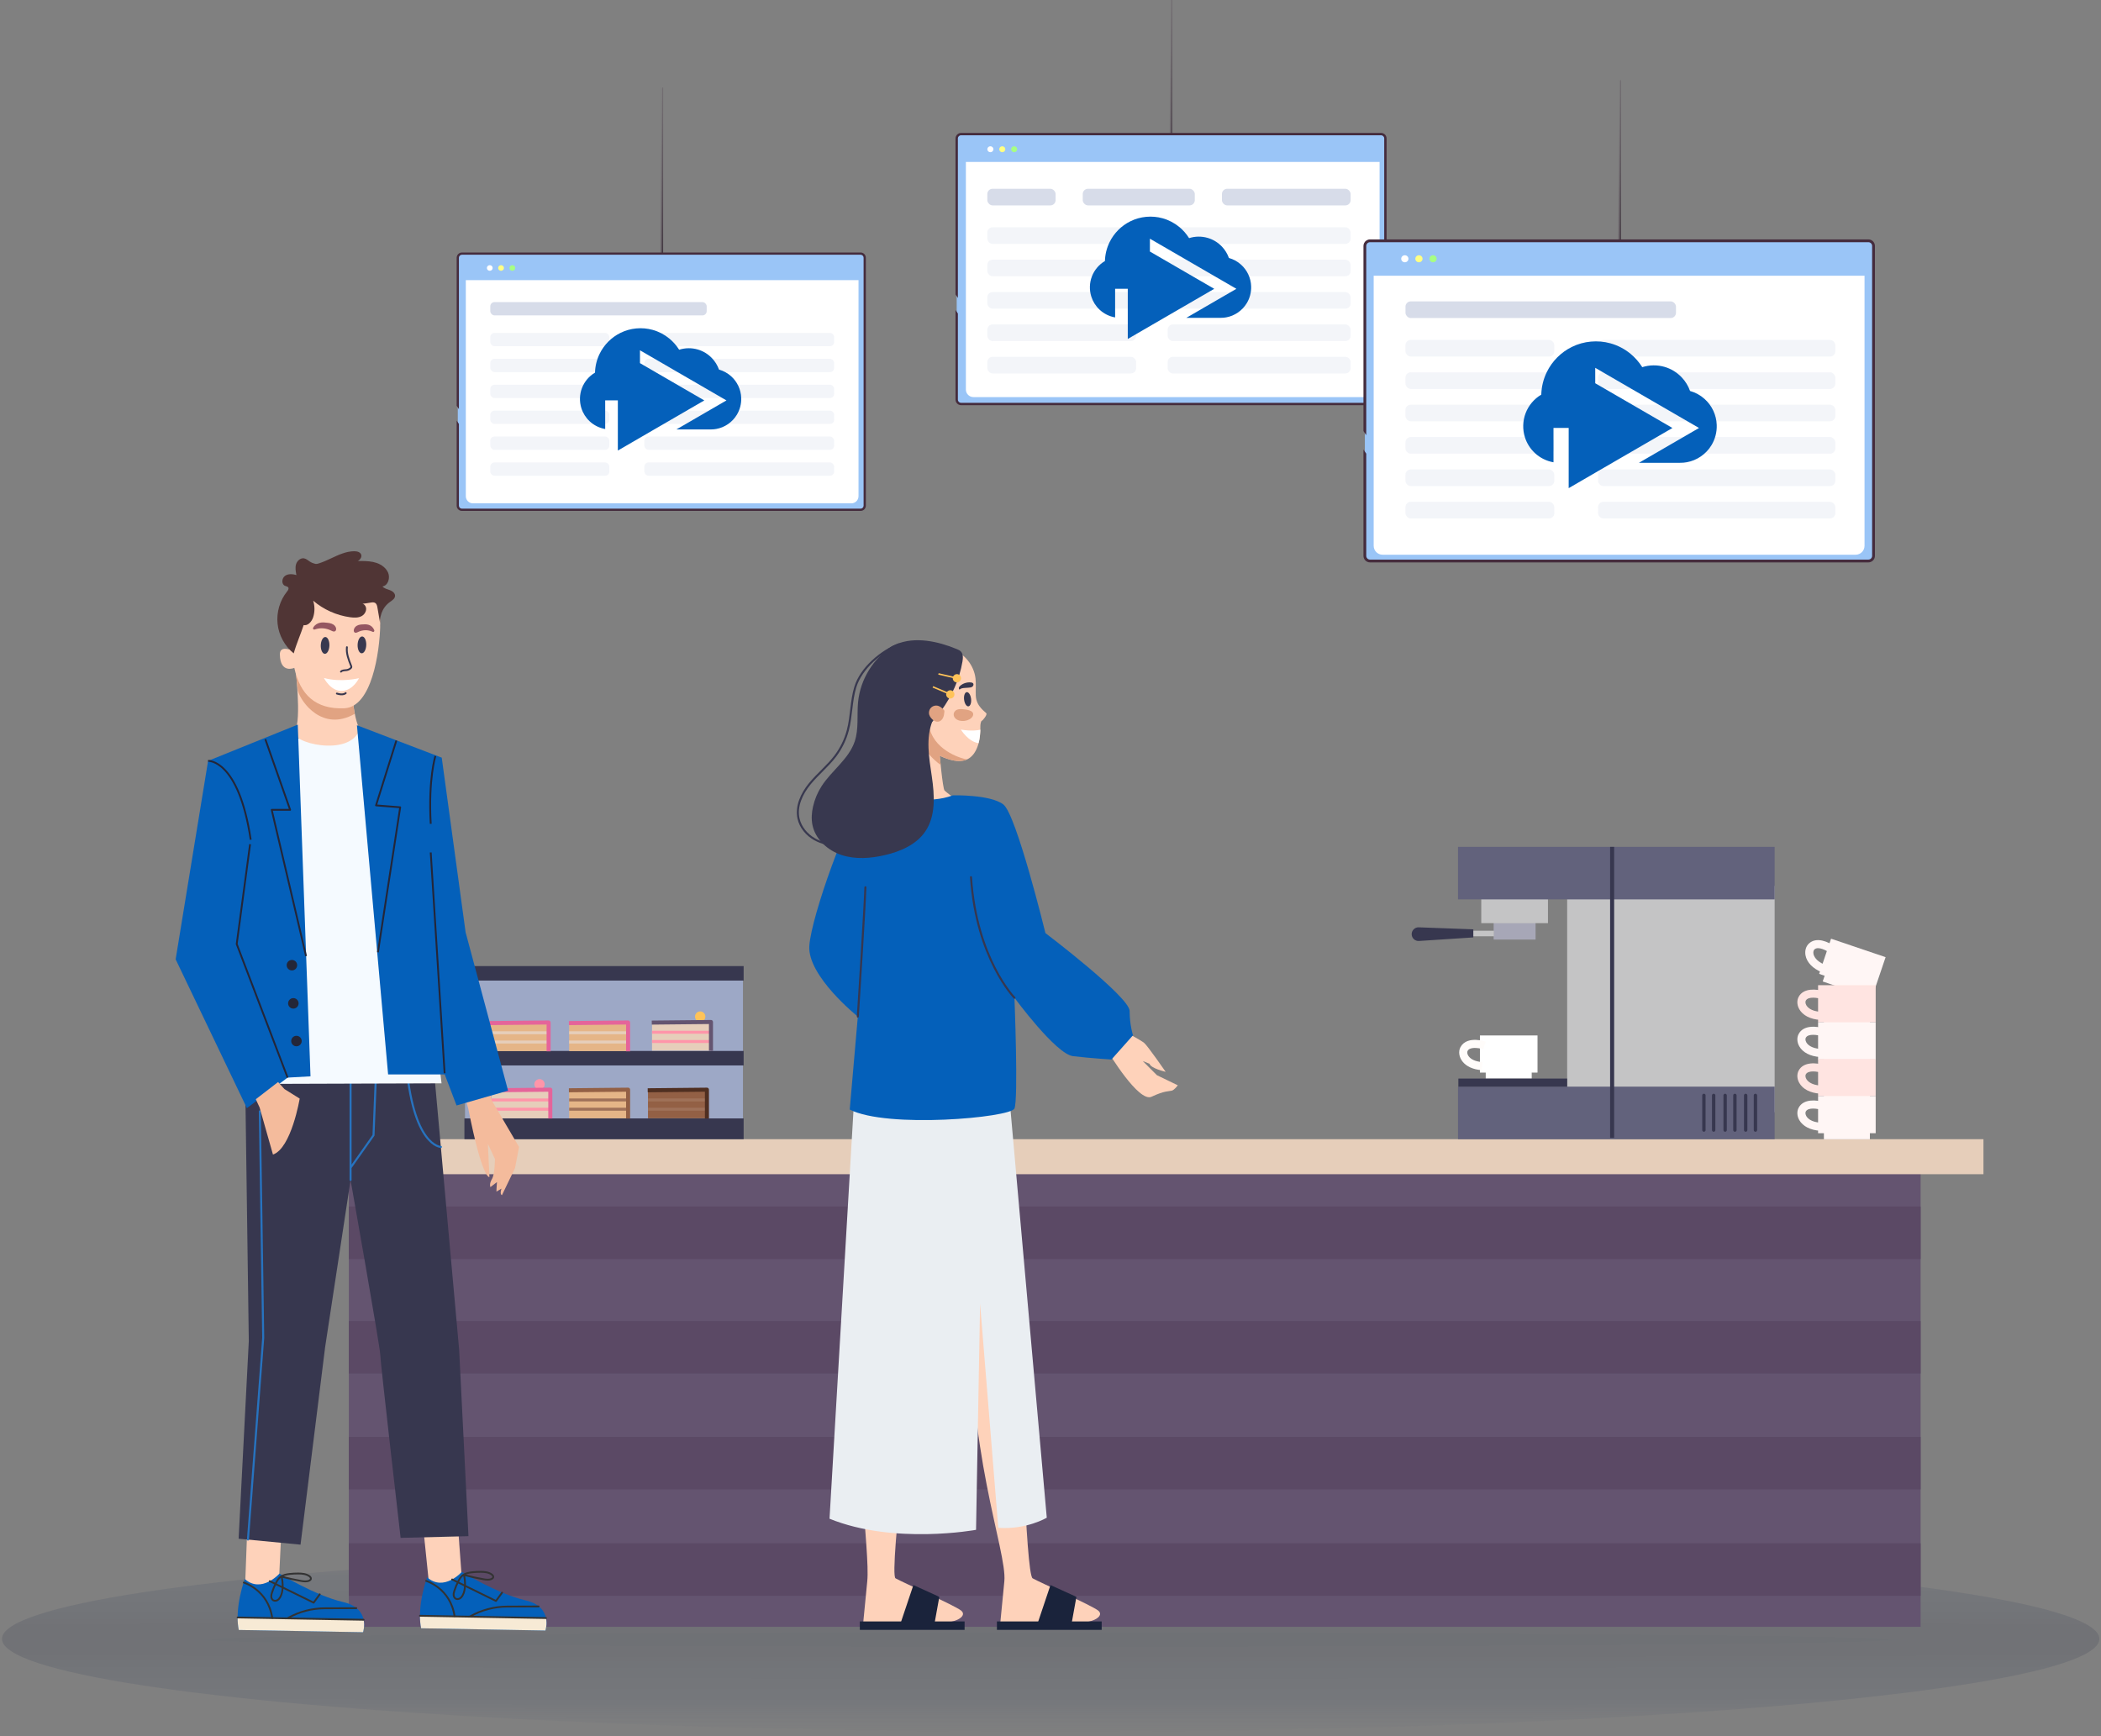 <svg width="576" height="476" viewBox="0 0 576 476" fill="none" xmlns="http://www.w3.org/2000/svg">
<rect x="0" y="0" width="576" height="476" fill="#808080" stroke="none"/>
<ellipse cx="288.045" cy="449.375" rx="287.5" ry="25.5" fill="url(#paint0_radial)"/>
<path d="M123.957 360.632H102.834C102.263 360.632 101.801 361.094 101.801 361.664V370.082C101.801 370.652 102.263 371.114 102.834 371.114H123.957C124.527 371.114 124.989 370.652 124.989 370.082V361.664C124.989 361.094 124.527 360.632 123.957 360.632Z" fill="#936045"/>
<path d="M137.616 372.385H116.492C115.922 372.385 115.46 372.847 115.46 373.417V381.835C115.46 382.405 115.922 382.867 116.492 382.867H137.616C138.186 382.867 138.648 382.405 138.648 381.835V373.417C138.648 372.847 138.186 372.385 137.616 372.385Z" fill="#936045"/>
<path d="M148.892 360.473H127.769C127.199 360.473 126.736 360.935 126.736 361.505V369.923C126.736 370.493 127.199 370.955 127.769 370.955H148.892C149.462 370.955 149.925 370.493 149.925 369.923V361.505C149.924 360.935 149.462 360.473 148.892 360.473Z" fill="#936045"/>
<path d="M137.139 348.72H116.016C115.446 348.72 114.984 349.182 114.984 349.753V358.17C114.984 358.74 115.446 359.203 116.016 359.203H137.139C137.71 359.203 138.172 358.74 138.172 358.17V349.753C138.172 349.182 137.709 348.72 137.139 348.72Z" fill="#936045"/>
<path d="M161.598 348.72H140.475C139.904 348.72 139.442 349.182 139.442 349.753V358.17C139.442 358.74 139.904 359.203 140.475 359.203H161.598C162.168 359.203 162.63 358.74 162.63 358.17V349.753C162.63 349.182 162.168 348.72 161.598 348.72Z" fill="#936045"/>
<path d="M173.351 360.473H152.227C151.657 360.473 151.195 360.935 151.195 361.505V369.923C151.195 370.493 151.657 370.955 152.227 370.955H173.351C173.921 370.955 174.383 370.493 174.383 369.923V361.505C174.383 360.935 173.921 360.473 173.351 360.473Z" fill="#936045"/>
<path d="M162.392 372.226H141.269C140.698 372.226 140.236 372.688 140.236 373.258V381.676C140.236 382.246 140.698 382.708 141.269 382.708H162.392C162.962 382.708 163.424 382.246 163.424 381.676V373.258C163.424 372.688 162.962 372.226 162.392 372.226Z" fill="#936045"/>
<path d="M134.598 325.214H113.475C112.905 325.214 112.442 325.677 112.442 326.247V334.664C112.442 335.235 112.905 335.697 113.475 335.697H134.598C135.168 335.697 135.631 335.235 135.631 334.664V326.247C135.63 325.677 135.168 325.214 134.598 325.214Z" fill="#936045"/>
<path d="M149.369 336.967H128.245C127.675 336.967 127.213 337.429 127.213 338V346.417C127.213 346.987 127.675 347.45 128.245 347.45H149.369C149.939 347.45 150.401 346.987 150.401 346.417V338C150.401 337.429 149.939 336.967 149.369 336.967Z" fill="#936045"/>
<path d="M124.751 336.967H103.628C103.058 336.967 102.595 337.429 102.595 338V346.417C102.595 346.987 103.058 347.45 103.628 347.45H124.751C125.321 347.45 125.784 346.987 125.784 346.417V338C125.783 337.429 125.321 336.967 124.751 336.967Z" fill="#936045"/>
<rect x="95.638" y="316.977" width="430.905" height="129.092" fill="#645470"/>
<rect x="95.638" y="330.828" width="430.905" height="14.405" fill="#5B4965"/>
<rect x="95.638" y="362.224" width="430.905" height="14.405" fill="#5B4965"/>
<rect x="95.638" y="393.989" width="430.905" height="14.405" fill="#5B4965"/>
<rect x="95.638" y="423.169" width="430.905" height="14.405" fill="#5B4965"/>
<rect x="82.444" y="312.36" width="461.334" height="9.603" fill="#E6CEBA"/>
<rect x="409.492" y="250.769" width="11.496" height="6.856" fill="#A7A7B7"/>
<rect x="406.098" y="245.644" width="18.283" height="7.48" fill="#C4C4C5"/>
<rect x="402.359" y="255.201" width="7.203" height="1.524" fill="#C4C4C5"/>
<path d="M403.917 257.036V254.82L388.963 254.269C387.901 254.229 387.018 255.08 387.018 256.142C387.018 257.226 387.935 258.084 389.016 258.013L403.917 257.036Z" fill="#37374F"/>
<rect x="429.645" y="242.92" width="56.882" height="62.053" fill="#C4C4C5"/>
<rect x="399.727" y="232.208" width="86.8" height="14.405" fill="#62627C"/>
<rect x="399.727" y="297.955" width="86.8" height="14.405" fill="#62627C"/>
<path d="M441.973 232.208V311.991" stroke="#37374F" stroke-width="1.108"/>
<rect x="405.729" y="283.919" width="15.79" height="10.181" fill="white"/>
<rect x="407.322" y="292.022" width="12.604" height="3.74" fill="white"/>
<path d="M406.976 286.643C406.976 286.643 402.612 285.235 401.366 287.659C400.595 289.159 401.851 292.045 406.329 292.322" stroke="#FFFCFA" stroke-width="2.216"/>
<rect x="399.819" y="295.739" width="29.826" height="2.228" fill="#37374F"/>
<path d="M481.264 299.894C481.01 299.894 480.802 300.102 480.802 300.356V309.867C480.802 310.121 481.01 310.328 481.264 310.328C481.518 310.328 481.726 310.121 481.726 309.867V300.356C481.725 300.102 481.518 299.894 481.264 299.894Z" fill="#37374F"/>
<path d="M478.586 299.894C478.332 299.894 478.124 300.102 478.124 300.356V309.867C478.124 310.121 478.332 310.328 478.586 310.328C478.84 310.328 479.048 310.121 479.048 309.867V300.356C479.048 300.102 478.84 299.894 478.586 299.894Z" fill="#37374F"/>
<path d="M475.631 299.894C475.377 299.894 475.169 300.102 475.169 300.356V309.867C475.169 310.121 475.377 310.328 475.631 310.328C475.885 310.328 476.093 310.121 476.093 309.867V300.356C476.093 300.102 475.885 299.894 475.631 299.894Z" fill="#37374F"/>
<path d="M472.953 299.894C472.699 299.894 472.491 300.102 472.491 300.356V309.867C472.491 310.121 472.699 310.328 472.953 310.328C473.207 310.328 473.415 310.121 473.415 309.867V300.356C473.415 300.102 473.207 299.894 472.953 299.894Z" fill="#37374F"/>
<path d="M469.814 299.894C469.56 299.894 469.352 300.102 469.352 300.356V309.867C469.352 310.121 469.56 310.328 469.814 310.328C470.068 310.328 470.275 310.121 470.275 309.867V300.356C470.275 300.102 470.067 299.894 469.814 299.894Z" fill="#37374F"/>
<path d="M467.136 299.894C466.882 299.894 466.674 300.102 466.674 300.356V309.867C466.674 310.121 466.882 310.328 467.136 310.328C467.39 310.328 467.597 310.121 467.597 309.867V300.356C467.597 300.102 467.39 299.894 467.136 299.894Z" fill="#37374F"/>
<rect opacity="0.55" x="127.483" y="266.282" width="76.204" height="44.047" fill="#B4C9FF"/>
<rect x="127.322" y="306.668" width="76.55" height="5.693" fill="#37374F"/>
<rect x="127.322" y="288.167" width="76.55" height="3.972" fill="#37374F"/>
<rect x="127.322" y="264.897" width="76.55" height="3.972" fill="#37374F"/>
<path d="M149.334 297.308C149.334 296.524 148.698 295.889 147.914 295.889C147.13 295.889 146.494 296.524 146.494 297.308C146.494 298.093 147.13 298.728 147.914 298.728C148.698 298.728 149.334 298.092 149.334 297.308Z" fill="#FF95A9"/>
<rect x="134.709" y="298.786" width="16.16" height="7.849" fill="#E6CEBA"/>
<rect x="134.709" y="303.738" width="16.16" height="0.808" fill="#FF95A9"/>
<rect x="134.709" y="301.198" width="16.16" height="0.808" fill="#FF95A9"/>
<path d="M151.423 306.692H150.315V299.346L134.64 299.507L134.628 298.399L150.863 298.232C151.061 298.225 151.154 298.288 151.258 298.392C151.364 298.496 151.423 298.638 151.423 298.786V306.692H151.423Z" fill="#E5649A"/>
<circle cx="191.96" cy="278.748" r="1.42" fill="#FFC359"/>
<rect x="178.756" y="280.225" width="16.16" height="7.849" fill="#E6CEBA"/>
<rect x="178.756" y="285.177" width="16.16" height="0.808" fill="#FF95A9"/>
<rect x="178.756" y="282.638" width="16.16" height="0.808" fill="#FF95A9"/>
<path d="M195.469 288.132H194.361V280.786L178.687 280.947L178.675 279.839L194.909 279.672C195.107 279.665 195.2 279.728 195.305 279.832C195.41 279.936 195.469 280.078 195.469 280.226V288.132Z" fill="#645470"/>
<rect x="156.04" y="298.786" width="16.16" height="7.849" fill="#E5B587"/>
<rect x="156.04" y="303.738" width="16.16" height="0.808" fill="#9F7159"/>
<rect x="156.04" y="301.198" width="16.16" height="0.808" fill="#9F7159"/>
<path d="M172.753 306.692H171.645V299.346L155.971 299.507L155.959 298.399L172.193 298.232C172.391 298.225 172.484 298.288 172.589 298.392C172.694 298.496 172.753 298.638 172.753 298.786V306.692Z" fill="#936045"/>
<rect x="156.04" y="280.364" width="16.16" height="7.849" fill="#E5B587"/>
<rect x="156.04" y="285.316" width="16.16" height="0.808" fill="#E6CEBA"/>
<rect x="156.04" y="282.776" width="16.16" height="0.808" fill="#E6CEBA"/>
<path d="M172.753 288.271H171.645V280.924L155.971 281.085L155.959 279.977L172.193 279.81C172.391 279.804 172.484 279.866 172.589 279.97C172.694 280.075 172.753 280.217 172.753 280.364V288.271Z" fill="#E5649A"/>
<rect x="134.247" y="280.364" width="16.16" height="7.849" fill="#E5B587"/>
<rect x="134.247" y="285.316" width="16.16" height="0.808" fill="#E6CEBA"/>
<rect x="134.247" y="282.776" width="16.16" height="0.808" fill="#E6CEBA"/>
<path d="M150.961 288.271H149.853V280.924L134.178 281.085L134.166 279.977L150.401 279.81C150.599 279.804 150.692 279.866 150.796 279.97C150.902 280.075 150.961 280.217 150.961 280.364V288.271H150.961Z" fill="#E5649A"/>
<rect x="177.647" y="298.786" width="16.16" height="7.849" fill="#936045"/>
<rect x="177.647" y="303.738" width="16.16" height="0.808" fill="#9F7159"/>
<rect x="177.647" y="301.198" width="16.16" height="0.808" fill="#9F7159"/>
<path d="M194.361 306.692H193.253V299.346L177.579 299.507L177.567 298.399L193.801 298.232C193.999 298.225 194.092 298.288 194.197 298.392C194.302 298.496 194.361 298.638 194.361 298.786V306.692H194.361Z" fill="#4F2F21"/>
<rect x="501.993" y="257.389" width="15.79" height="10.181" transform="rotate(18.7 501.993 257.389)" fill="#FFF6F5"/>
<rect x="500.904" y="265.575" width="12.604" height="3.74" transform="rotate(18.7 500.904 265.575)" fill="#FFF6F5"/>
<path d="M499.445 266.58C496.987 265.576 495.366 263.902 494.996 261.987C494.755 260.736 495.087 259.525 495.886 258.751C497.964 256.737 501.308 258.269 502.957 259.492L501.638 261.273C500.875 260.714 498.467 259.337 497.429 260.342C497.237 260.527 497.055 260.96 497.172 261.567C497.279 262.119 497.795 263.512 500.283 264.529L499.445 266.58Z" fill="#FFF6F5"/>
<rect x="498.439" y="270.137" width="15.79" height="10.181" fill="#FFE4E1"/>
<rect x="500.032" y="278.24" width="12.604" height="3.74" fill="#FFE4E1"/>
<path d="M498.971 279.646C496.321 279.483 494.249 278.417 493.285 276.722C492.655 275.614 492.581 274.361 493.09 273.371C494.412 270.798 498.071 271.176 500.025 271.806L499.347 273.916C498.445 273.631 495.723 273.099 495.061 274.384C494.939 274.621 494.906 275.089 495.211 275.626C495.489 276.115 496.425 277.268 499.107 277.434L498.971 279.646Z" fill="#FFE4E1"/>
<rect x="498.439" y="280.318" width="15.79" height="10.181" fill="#FFF6F5"/>
<rect x="500.032" y="288.421" width="12.604" height="3.74" fill="#FFF6F5"/>
<path d="M498.971 289.827C496.321 289.663 494.249 288.598 493.285 286.903C492.655 285.795 492.581 284.542 493.09 283.552C494.412 280.978 498.071 281.357 500.025 281.987L499.347 284.097C498.445 283.811 495.723 283.28 495.061 284.564C494.939 284.801 494.906 285.27 495.211 285.807C495.489 286.296 496.425 287.449 499.107 287.615L498.971 289.827Z" fill="#FFF6F5"/>
<rect x="498.439" y="290.36" width="15.79" height="10.181" fill="#FFE4E1"/>
<rect x="500.032" y="298.463" width="12.604" height="3.74" fill="#FFE4E1"/>
<path d="M498.971 299.869C496.321 299.705 494.249 298.64 493.285 296.945C492.655 295.837 492.581 294.584 493.09 293.594C494.412 291.02 498.071 291.399 500.025 292.029L499.347 294.139C498.445 293.853 495.723 293.322 495.061 294.606C494.939 294.843 494.906 295.312 495.211 295.849C495.489 296.338 496.425 297.491 499.107 297.657L498.971 299.869Z" fill="#FFE4E1"/>
<rect x="498.439" y="300.54" width="15.79" height="10.181" fill="#FFF6F5"/>
<rect x="500.032" y="308.643" width="12.604" height="3.74" fill="#FFF6F5"/>
<path d="M498.971 310.049C496.321 309.886 494.249 308.82 493.285 307.125C492.655 306.017 492.581 304.764 493.09 303.774C494.412 301.201 498.071 301.579 500.025 302.209L499.347 304.319C498.445 304.034 495.723 303.502 495.061 304.787C494.939 305.024 494.906 305.492 495.211 306.029C495.489 306.518 496.425 307.672 499.107 307.837L498.971 310.049Z" fill="#FFF6F5"/>
<path d="M132.248 292.18L134.864 301.819L142.3 314.487L141.198 320.271L137.618 327.707C137.618 327.707 136.93 327.569 137.481 325.916L136.104 326.743C136.104 326.743 136.104 325.779 136.241 324.126L134.451 325.503C134.451 325.503 134.038 324.677 134.864 323.3C135.69 321.923 135.69 317.792 135.69 317.792L133.762 313.661L134.175 322.749C134.175 322.749 132.248 323.576 128.392 304.022L123.986 288.462L132.248 292.18Z" fill="#F4BB9C"/>
<path d="M67.149 436.072L68.344 404.35L77.811 405.766L76.315 436.86L67.149 436.072Z" fill="#FED2BA"/>
<path d="M67.108 432.96C67.108 432.96 64.184 440.843 65.474 446.935L99.541 447.55C99.541 447.55 101.759 441.055 94.089 439.282C86.418 437.51 76.617 431.468 76.617 431.468C76.617 431.468 71.703 437.011 67.108 432.96Z" fill="#0460BA"/>
<path d="M65.465 446.935L99.532 447.55C99.532 447.55 100.074 445.954 99.69 444.129L65.139 443.505C65.139 444.669 65.231 445.831 65.465 446.935Z" fill="#F7EAD5"/>
<path fill-rule="evenodd" clip-rule="evenodd" d="M75.704 433.959C76.002 433.393 76.344 432.832 76.843 432.431C77.557 431.857 78.504 431.677 79.414 431.576C80.207 431.488 81.005 431.447 81.803 431.451C82.843 431.456 83.94 431.56 84.788 432.161C85.046 432.344 85.295 432.633 85.225 432.941C85.173 433.172 84.958 433.328 84.741 433.422C84.053 433.724 83.262 433.615 82.522 433.486C80.732 433.174 78.957 432.78 77.204 432.305C77.429 433.261 77.525 434.247 77.488 435.229C77.454 436.151 77.295 437.088 76.846 437.894C76.653 438.24 76.399 438.566 76.055 438.762C75.711 438.958 75.264 439.004 74.921 438.805C74.581 438.608 74.399 438.206 74.373 437.814C74.347 437.421 74.454 437.033 74.573 436.658C74.869 435.727 75.248 434.823 75.704 433.959Z" stroke="#333333" stroke-width="0.5" stroke-linecap="round" stroke-linejoin="round"/>
<path d="M99.69 444.129L65.139 443.505" stroke="#333333" stroke-width="0.5" stroke-linecap="round" stroke-linejoin="round"/>
<path d="M66.836 433.935C66.836 433.935 73.515 435.939 74.628 443.621" stroke="#333333" stroke-width="0.5" stroke-linecap="round" stroke-linejoin="round"/>
<path d="M97.673 440.949L89.046 440.983C85.505 440.997 82.026 441.916 78.941 443.654L78.803 443.732" stroke="#333333" stroke-width="0.5" stroke-linecap="round" stroke-linejoin="round"/>
<path d="M73.961 433.546L85.984 439.446L87.654 437.164" stroke="#333333" stroke-width="0.5" stroke-linecap="round" stroke-linejoin="round"/>
<path d="M117.607 434.212L114.482 403.775L124.481 404.007L126.773 435L117.607 434.212Z" fill="#FED2BA"/>
<path d="M117.101 432.495C117.101 432.495 114.177 440.378 115.467 446.47L149.535 447.085C149.535 447.085 151.753 440.59 144.082 438.817C136.411 437.045 126.61 431.003 126.61 431.003C126.61 431.003 121.696 436.546 117.101 432.495Z" fill="#0460BA"/>
<path d="M115.458 446.47L149.525 447.085C149.525 447.085 150.067 445.489 149.683 443.664L115.132 443.04C115.132 444.204 115.224 445.366 115.458 446.47Z" fill="#F7EAD5"/>
<path fill-rule="evenodd" clip-rule="evenodd" d="M125.697 433.494C125.995 432.928 126.337 432.367 126.836 431.966C127.55 431.392 128.497 431.212 129.407 431.111C130.2 431.024 130.998 430.982 131.796 430.986C132.836 430.991 133.933 431.095 134.781 431.696C135.039 431.879 135.288 432.168 135.218 432.476C135.166 432.707 134.951 432.863 134.734 432.957C134.046 433.259 133.255 433.15 132.515 433.021C130.725 432.709 128.95 432.315 127.197 431.84C127.422 432.796 127.518 433.782 127.481 434.764C127.447 435.686 127.288 436.623 126.839 437.429C126.646 437.775 126.392 438.101 126.048 438.297C125.704 438.493 125.257 438.539 124.914 438.34C124.574 438.143 124.392 437.741 124.366 437.349C124.34 436.956 124.447 436.568 124.566 436.193C124.862 435.262 125.241 434.358 125.697 433.494Z" stroke="#333333" stroke-width="0.5" stroke-linecap="round" stroke-linejoin="round"/>
<path d="M149.683 443.664L115.132 443.04" stroke="#333333" stroke-width="0.5" stroke-linecap="round" stroke-linejoin="round"/>
<path d="M116.829 433.47C116.829 433.47 123.508 435.474 124.622 443.156" stroke="#333333" stroke-width="0.5" stroke-linecap="round" stroke-linejoin="round"/>
<path d="M147.666 440.484L139.039 440.518C135.498 440.532 132.019 441.451 128.934 443.189L128.796 443.267" stroke="#333333" stroke-width="0.5" stroke-linecap="round" stroke-linejoin="round"/>
<path d="M123.954 433.08L135.977 438.981L137.647 436.699" stroke="#333333" stroke-width="0.5" stroke-linecap="round" stroke-linejoin="round"/>
<path d="M67.047 284.024L68.209 367.733L65.419 421.912L82.393 423.539L89.137 369.361L96.112 323.553C96.112 323.553 104.251 369.593 104.251 371.453C104.251 373.314 109.831 421.679 109.831 421.679L128.433 421.214L125.876 370.058L117.737 279.838L75.185 279.141L67.047 284.024Z" fill="#37374F"/>
<path d="M96.112 323.553V285.535H103.437L102.401 311.289L96.2 320.065" stroke="#2773BF" stroke-width="0.554" stroke-linecap="round" stroke-linejoin="round"/>
<path d="M120.876 314.485C120.876 314.485 113.029 314.485 111.285 290.418" stroke="#2773BF" stroke-width="0.554" stroke-linecap="round" stroke-linejoin="round"/>
<path d="M71.232 304.719L72.162 366.803L67.977 422.144" stroke="#2773BF" stroke-width="0.554" stroke-linecap="round" stroke-linejoin="round"/>
<path d="M71.697 212.639L67.163 297.22L121.051 297.045L110.762 211.243L97.74 200.78L80.301 202.64L71.697 212.639Z" fill="#F5FAFF"/>
<path d="M80.955 182.803C80.955 182.803 82.728 197.271 80.872 200.428C79.016 203.586 95.92 207.827 98.58 200.013C98.618 199.901 97.166 197.841 96.598 190.559L80.955 182.803Z" fill="#FED2BA"/>
<path d="M81.66 189.391C81.623 188.97 81.215 185.558 81.18 185.194L96.593 190.853C96.761 192.869 96.995 194.473 97.244 195.736C88.482 200.715 82.559 192.63 81.66 189.391Z" fill="#E1A382"/>
<path d="M104.245 171.355C104.092 178.887 101.919 193.887 94.393 194.208C86.473 194.545 82.291 190.441 80.686 183.134C80.686 183.134 76.816 184.837 76.729 179.446C76.69 177.068 79.416 178.147 79.416 178.147C79.416 178.147 73.572 159.001 85.755 156.566C97.939 154.131 104.454 161.044 104.245 171.355Z" fill="#FED2BA"/>
<path d="M90.752 172.887C90.981 173 91.21 173.129 91.453 173.157C91.695 173.186 91.959 173.09 92.086 172.836C92.27 172.47 92.092 171.958 91.834 171.646C91.316 171.02 90.561 170.87 89.859 170.775C89.141 170.677 88.411 170.602 87.708 170.757C87.004 170.912 86.319 171.322 85.901 172.04C85.852 172.125 85.804 172.223 85.812 172.33C85.822 172.483 85.944 172.598 86.064 172.623C86.185 172.647 86.304 172.603 86.42 172.564C87.823 172.087 89.366 172.202 90.752 172.887Z" fill="#945661"/>
<path d="M98.201 173.273C97.989 173.372 97.775 173.488 97.558 173.502C97.341 173.516 97.115 173.406 97.024 173.146C96.892 172.771 97.094 172.271 97.349 171.976C97.861 171.382 98.543 171.277 99.173 171.222C99.817 171.165 100.47 171.133 101.08 171.328C101.69 171.523 102.261 171.971 102.57 172.709C102.606 172.797 102.64 172.897 102.624 173.004C102.602 173.155 102.484 173.263 102.375 173.28C102.267 173.298 102.164 173.247 102.065 173.201C100.864 172.646 99.487 172.671 98.201 173.273Z" fill="#945661"/>
<path d="M95.108 177.454C94.915 179.191 95.59 180.893 96.234 182.518C96.299 182.68 96.363 182.864 96.292 183.023C96.261 183.092 96.208 183.148 96.153 183.199C95.861 183.473 95.488 183.659 95.093 183.729C94.53 183.828 93.852 183.731 93.479 184.164" stroke="#38384F" stroke-width="0.5" stroke-linecap="round" stroke-linejoin="round"/>
<ellipse cx="99.225" cy="176.826" rx="2.307" ry="1.185" transform="rotate(-88.206 99.225 176.826)" fill="#38384F"/>
<path d="M90.309 177.008C90.349 175.735 89.851 174.686 89.197 174.665C88.543 174.645 87.981 175.661 87.941 176.934C87.901 178.208 88.399 179.257 89.053 179.277C89.707 179.298 90.269 178.282 90.309 177.008Z" fill="#38384F"/>
<path d="M98.413 185.951C98.413 185.951 93.52 187.207 88.806 185.9C88.806 185.9 90.653 189.592 93.767 189.445C96.882 189.299 98.413 185.951 98.413 185.951Z" fill="white"/>
<path d="M94.782 190.042C94.782 190.042 94.115 190.746 92.352 190.17" stroke="#38384F" stroke-width="0.5" stroke-linecap="round" stroke-linejoin="round"/>
<path d="M106.832 165.113C107.47 164.653 108.278 164.174 108.306 163.388C108.333 162.629 107.588 162.078 106.877 161.81C106.167 161.542 105.362 161.381 104.861 160.81C106.423 160.534 107.032 158.421 106.379 156.975C105.808 155.712 104.593 154.824 103.284 154.368C101.974 153.912 100.564 153.838 99.177 153.828C96.57 153.809 93.962 154.002 91.386 154.404C89.224 154.742 86.835 155.184 84.987 154.012C84.46 153.678 83.982 153.214 83.369 153.102C82.388 152.922 81.455 153.762 81.167 154.716C80.88 155.671 81.071 156.696 81.263 157.674C80.212 157.375 78.99 157.274 78.109 157.921C77.229 158.568 77.122 160.193 78.124 160.628C78.45 160.769 78.874 160.797 79.045 161.109C79.236 161.457 78.956 161.866 78.707 162.176C76.723 164.637 75.764 167.9 76.1 171.043C76.437 174.187 78.065 177.172 80.525 179.158C81.288 176.417 82.484 173.817 83.348 171.106C84.211 168.396 84.74 165.484 84.118 162.708C89.219 165.876 95.635 166.3 101.545 165.24C101.993 165.16 102.491 165.081 102.873 165.33C103.279 165.594 103.395 166.127 103.477 166.605C103.779 168.369 104.081 170.134 104.383 171.898C103.742 169.424 104.759 166.607 106.832 165.113Z" fill="#503535"/>
<path d="M83.058 171.339C81.969 170.93 81.783 169.489 81.82 168.327C81.965 163.772 82.789 159.24 84.257 154.925C88.772 155.178 92.625 151.141 97.147 151.147C97.901 151.148 98.799 151.379 99.031 152.096C99.291 152.903 98.52 153.653 97.801 154.103C96.617 154.845 95.334 155.428 93.997 155.835C94.813 156.466 95.629 157.098 96.444 157.729C95.005 159.588 91.573 159.709 91.111 162.014C93.594 163.03 96.076 164.045 98.559 165.061C99.168 165.31 99.818 165.593 100.161 166.154C100.729 167.081 100.139 168.374 99.191 168.906C98.244 169.438 97.085 169.396 96.008 169.25C92.283 168.745 88.71 167.152 85.856 164.704C86.326 166.168 86.327 167.778 85.859 169.243C85.461 170.49 84.283 171.798 83.058 171.339Z" fill="#503535"/>
<path d="M81.638 198.687L57.048 208.627L48.154 263.039L67.686 303.847L78.847 295.476L85.126 295.127L81.638 198.687Z" fill="#0460BA"/>
<path d="M97.856 198.861L106.402 294.604H121.923L125.163 303.113L139.291 299.058L127.649 255.627L121.108 207.748L97.856 198.861Z" fill="#0460BA"/>
<path d="M72.744 202.698L79.545 222.056H74.488L83.905 262.167" stroke="#242638" stroke-width="0.5" stroke-linejoin="round"/>
<path d="M108.669 203.047L103.088 220.835L109.715 221.358L103.611 261.12" stroke="#242638" stroke-width="0.5" stroke-linejoin="round"/>
<path d="M78.847 295.476L64.896 258.853L68.558 231.473" stroke="#242638" stroke-width="0.5" stroke-linejoin="round"/>
<path d="M57.048 208.627C57.048 208.627 65.419 208.104 68.733 230.252" stroke="#242638" stroke-width="0.5" stroke-linejoin="round"/>
<path d="M121.893 294.283L118.086 233.74" stroke="#242638" stroke-width="0.5" stroke-linejoin="round"/>
<path d="M119.365 207.29C119.365 207.29 117.389 213.51 118.086 225.892" stroke="#242638" stroke-width="0.5" stroke-linejoin="round"/>
<path d="M76.232 296.697L77.976 298.615L82.161 301.231C82.161 301.231 79.894 314.834 74.836 316.578L71.174 303.673L70.128 301.405L76.232 296.697Z" fill="#F4BB9C"/>
<circle cx="80.031" cy="264.653" r="1.439" fill="#242638"/>
<path d="M81.863 275.118C81.863 274.324 81.219 273.679 80.424 273.679C79.629 273.679 78.985 274.324 78.985 275.118C78.985 275.913 79.629 276.557 80.424 276.557C81.219 276.557 81.863 275.913 81.863 275.118Z" fill="#242638"/>
<circle cx="81.274" cy="285.453" r="1.439" fill="#242638"/>
<path d="M308.31 282.811C308.31 282.811 312.742 285.212 313.665 285.951C314.589 286.689 319.575 293.892 319.575 293.892C319.575 293.892 315.512 292.968 315.143 291.676L313.296 290.937L317.174 294.815L322.899 297.586C322.899 297.586 321.976 298.878 321.237 299.063C320.498 299.248 319.206 299.063 315.697 300.725C312.188 302.387 303.877 288.536 303.877 288.536L308.31 282.811Z" fill="#FED2BA"/>
<path d="M279.776 377.645C279.776 377.645 281.162 431.664 283.101 432.772C285.04 433.88 299.445 440.252 301.107 441.637C302.769 443.022 299.999 444.961 295.567 444.961C291.134 444.961 274.236 444.961 274.236 444.961C274.236 444.961 274.513 441.914 275.344 433.603C276.175 425.293 264.54 397.036 266.479 356.037L277.56 357.699L279.776 377.645Z" fill="#FED2BA"/>
<rect x="273.312" y="444.592" width="28.718" height="2.309" fill="#1A233B"/>
<path d="M293.72 445.515L295.105 437.851L287.995 434.619L284.209 445.885L293.72 445.515Z" fill="#1A233B"/>
<path d="M251.243 371.273C251.243 371.273 243.579 431.664 245.518 432.772C247.457 433.88 261.862 440.252 263.524 441.637C265.186 443.022 262.416 444.961 257.984 444.961C253.551 444.961 236.653 444.961 236.653 444.961C236.653 444.961 236.93 441.914 237.761 433.603C238.592 425.293 233.791 397.036 235.73 356.037L239.977 357.699L251.243 371.273Z" fill="#FED2BA"/>
<rect x="235.73" y="444.592" width="28.718" height="2.309" fill="#1A233B"/>
<path d="M256.137 445.515L257.522 437.851L250.412 434.619L246.626 445.885L256.137 445.515Z" fill="#1A233B"/>
<path d="M276.729 300.91L286.979 416.151C286.979 416.151 281.438 419.475 273.682 418.921L268.695 357.422L267.587 419.475C267.587 419.475 245.149 423.631 227.419 416.428L234.068 303.126L276.729 300.91Z" fill="#EAEEF2"/>
<path d="M257.576 206.571C257.576 206.571 258.44 216.248 258.959 216.767C259.477 217.285 261.378 218.668 261.378 218.668C261.378 218.668 253.256 222.124 246.171 219.532C246.171 219.532 249.108 216.939 248.936 214.174C248.763 211.409 248.936 201.559 248.936 201.559L257.576 206.571Z" fill="#FED2BA"/>
<path d="M241.131 193.654C240.074 190.9 239.722 187.893 240.401 184.691C242.528 174.656 253.355 175.312 261.098 178.053C264.459 179.243 267.017 182.445 267.436 185.986C267.62 187.549 267.448 189.131 267.514 190.704C267.642 193.756 270.115 195.123 270.429 195.619C270.677 196.01 269.424 197.595 269.146 197.648C268.964 197.683 268.768 198.546 268.774 199C268.799 200.923 268.67 202.881 268.006 204.687C265.653 211.095 259.761 208.484 254.843 205.807C249.309 202.794 243.393 199.548 241.131 193.654Z" fill="#FED2BA"/>
<path d="M266.144 187.116C265.129 187.024 264.081 187.348 263.295 187.998C263.128 188.136 262.967 188.296 262.898 188.501C262.828 188.706 262.877 188.965 263.06 189.082C263.439 188.718 264.009 188.663 264.533 188.627C264.868 188.605 265.203 188.582 265.538 188.559C265.892 188.535 266.265 188.505 266.555 188.302C266.846 188.099 267.003 187.661 266.785 187.381C266.639 187.193 266.381 187.137 266.144 187.116Z" fill="#38384F"/>
<ellipse cx="265.268" cy="191.731" rx="0.963" ry="1.962" transform="rotate(-6.846 265.268 191.731)" fill="#37374F"/>
<path d="M268.275 203.771C268.596 202.573 268.733 201.33 268.762 200.081C267.99 200.269 266.255 200.528 263.432 200.047C263.432 200.047 265.396 203.342 268.275 203.771Z" fill="white"/>
<path d="M241.083 180.333C242.256 178.766 243.771 177.483 245.603 176.694C250.861 174.427 257.232 175.871 262.298 177.972C262.695 178.137 263.105 178.309 263.408 178.615C264.095 179.308 264.028 180.429 263.866 181.391C262.202 191.259 255.435 199.786 246.999 205.171C247.873 204.535 247.664 203.096 246.923 202.31C246.181 201.524 245.107 201.17 244.148 200.671C240.26 198.648 238.317 193.874 238.2 189.641C238.11 186.402 239.112 182.967 241.083 180.333Z" fill="#38384F"/>
<path d="M254.776 196.041C254.876 196.348 255.052 196.627 255.253 196.881C255.776 197.538 256.618 198.068 257.426 197.839C257.938 197.693 258.332 197.264 258.554 196.781C258.776 196.297 258.849 195.76 258.902 195.231C258.915 195.099 258.926 194.962 258.879 194.838C258.836 194.723 258.748 194.633 258.662 194.546C258.236 194.121 257.767 193.703 257.189 193.537C256.506 193.341 255.722 193.552 255.229 194.063C254.736 194.575 254.555 195.365 254.776 196.041Z" fill="#E1A382"/>
<path d="M266.539 195.221C267.03 195.703 266.793 196.419 266.281 196.877C264.968 198.052 262.279 198.008 261.577 196.481C261.382 196.055 261.415 195.534 261.707 195.122C262.359 194.201 263.719 194.426 264.688 194.548C265.304 194.626 266.118 194.809 266.539 195.221Z" fill="#E1A382"/>
<path d="M263.447 186.234C263.587 185.624 263.206 185.015 262.596 184.875C261.985 184.734 261.376 185.115 261.236 185.726C261.096 186.336 261.477 186.945 262.087 187.086C262.698 187.226 263.307 186.845 263.447 186.234Z" fill="#FFC359"/>
<rect x="257.324" y="184.586" width="4.796" height="0.413" transform="rotate(12.955 257.324 184.586)" fill="#FFC359"/>
<path d="M261.576 190.845C261.819 190.267 261.548 189.602 260.971 189.359C260.393 189.115 259.728 189.386 259.485 189.963C259.241 190.541 259.512 191.206 260.09 191.449C260.667 191.693 261.332 191.422 261.576 190.845Z" fill="#FFC359"/>
<rect x="255.83" y="188.147" width="4.796" height="0.413" transform="rotate(22.855 255.83 188.147)" fill="#FFC359"/>
<path d="M261.216 218.08C261.216 218.08 271.466 217.803 275.067 220.573C278.668 223.344 286.61 255.848 286.61 255.848C286.61 255.848 309.695 273.346 309.695 277.224C309.695 281.103 310.618 283.873 310.618 283.873L304.708 290.522C304.708 290.522 298.891 290.152 294.182 289.598C289.472 289.044 278.114 273.577 278.114 273.577C278.114 273.577 279.222 301.464 278.114 303.957C277.006 306.45 243.21 309.498 232.96 304.234L235.176 278.748C235.176 278.748 221.325 267.667 221.879 259.357C222.433 251.046 232.96 222.236 236.007 220.851C239.055 219.466 247.365 218.357 247.365 218.357C247.365 218.357 254.567 220.573 261.216 218.08Z" fill="#0460BA"/>
<path d="M278.114 273.577C278.114 273.577 267.68 262.866 266.202 240.519" stroke="#37374F" stroke-width="0.554" stroke-linecap="round" stroke-linejoin="round"/>
<path d="M235.176 278.748C235.176 278.748 237.115 248.414 237.253 243.289" stroke="#37374F" stroke-width="0.554" stroke-linecap="round" stroke-linejoin="round"/>
<path d="M265.126 208.218C263.106 207.957 255.635 205.404 254.706 198.896C254.706 198.896 252.49 202.913 252.559 203.467C252.628 204.021 253.321 209.631 253.321 209.631L253.806 205.753C253.806 205.753 255.525 208.095 257.885 209.735C257.778 208.704 257.69 207.796 257.637 207.225C260.309 208.449 263.017 209.198 265.126 208.218Z" fill="#E1A382"/>
<path d="M225.249 215.554C224.148 217.26 223.349 219.161 222.901 221.141C222.524 222.806 222.396 224.548 222.738 226.219C223.543 230.141 226.92 233.194 230.723 234.445C234.527 235.695 238.684 235.379 242.584 234.473C246.86 233.48 251.215 231.605 253.68 227.972C256.592 223.68 256.212 218.02 255.458 212.888C254.704 207.757 253.723 202.326 255.714 197.537C252.962 197.057 250.516 195.304 248.921 193.011C247.327 190.717 246.543 187.923 246.397 185.134C246.265 182.605 246.629 180.01 245.931 177.577C245.864 177.344 245.77 177.092 245.556 176.978C245.266 176.824 244.916 176.998 244.64 177.174C239.419 180.507 235.855 186.313 235.247 192.477C234.891 196.092 235.481 199.851 234.326 203.295C232.699 208.145 228.023 211.255 225.249 215.554Z" fill="#38384F"/>
<path d="M246.534 176.619C241.524 178.586 236.069 183.224 234.495 188.371C233.318 192.219 233.461 196.361 232.434 200.253C231.766 202.785 230.602 205.185 229.028 207.278C226.943 210.048 224.184 212.241 221.993 214.927C219.802 217.614 218.158 221.107 218.926 224.488C219.464 226.855 221.162 228.869 223.266 230.08C225.37 231.292 227.846 231.754 230.274 231.711" stroke="#38384F" stroke-width="0.554"/>
<rect x="320.6" width="0.796" height="80.7" fill="url(#paint1_linear)"/>
<path d="M378.739 110.77H263.361C262.766 110.77 262.283 110.288 262.283 109.692V37.849C262.283 37.254 262.766 36.771 263.361 36.771H378.739C379.334 36.771 379.816 37.254 379.816 37.849V109.693C379.816 110.288 379.334 110.77 378.739 110.77Z" fill="#9AC5F7"/>
<path fill-rule="evenodd" clip-rule="evenodd" d="M263.475 36.448H378.625C379.46 36.448 380.14 37.127 380.14 37.963V109.579C380.14 110.414 379.46 111.093 378.625 111.093H263.475C262.64 111.093 261.96 110.414 261.96 109.579V88.234V85.009L262.607 85.962V89.188V109.579C262.607 110.057 262.996 110.446 263.475 110.446H378.625C379.103 110.446 379.493 110.057 379.493 109.579V37.963C379.493 37.484 379.103 37.095 378.625 37.095H263.475C262.998 37.095 262.608 37.483 262.607 37.961V37.963V81.694L261.96 80.741V37.963C261.96 37.709 262.023 37.471 262.133 37.262C262.385 36.779 262.892 36.448 263.475 36.448Z" fill="#452C3D"/>
<path d="M376.152 108.882H266.867C265.726 108.882 264.8 107.956 264.8 106.814V44.4H378.22V106.814C378.22 107.956 377.294 108.882 376.152 108.882Z" fill="white"/>
<g opacity="0.51">
<rect x="270.68" y="62.32" width="40.8" height="4.56" rx="1.44" fill="#E8EBF3"/>
<rect x="270.68" y="71.2" width="40.8" height="4.56" rx="1.44" fill="#E8EBF3"/>
<rect x="270.68" y="80.08" width="40.8" height="4.56" rx="1.44" fill="#E8EBF3"/>
<rect x="270.68" y="88.96" width="40.8" height="4.56" rx="1.44" fill="#E8EBF3"/>
<rect x="270.68" y="97.84" width="40.8" height="4.56" rx="1.44" fill="#E8EBF3"/>
</g>
<g opacity="0.51">
<rect x="320.12" y="62.32" width="50.16" height="4.56" rx="1.44" fill="#E8EBF3"/>
<rect x="320.12" y="71.2" width="50.16" height="4.56" rx="1.44" fill="#E8EBF3"/>
<rect x="320.12" y="80.08" width="50.16" height="4.56" rx="1.44" fill="#E8EBF3"/>
<rect x="320.12" y="88.96" width="50.16" height="4.56" rx="1.44" fill="#E8EBF3"/>
<rect x="320.12" y="97.84" width="50.16" height="4.56" rx="1.44" fill="#E8EBF3"/>
</g>
<rect x="270.68" y="51.76" width="18.72" height="4.56" rx="1.44" fill="#D7DCE9"/>
<rect x="296.84" y="51.76" width="30.72" height="4.56" rx="1.44" fill="#D7DCE9"/>
<rect x="335" y="51.76" width="35.28" height="4.56" rx="1.44" fill="#D7DCE9"/>
<path d="M309.91 60.673C312.621 59.327 315.826 59.039 318.737 59.853C320.408 60.315 321.978 61.138 323.316 62.243C324.367 63.106 325.268 64.147 325.996 65.297C327.637 64.766 329.438 64.751 331.094 65.231C332.576 65.661 333.94 66.494 335.001 67.619C335.848 68.507 336.502 69.578 336.915 70.734C338.137 71.08 339.282 71.701 340.227 72.553C341.909 74.043 342.945 76.243 343.007 78.496C343.071 80.123 342.643 81.764 341.794 83.15C340.577 85.164 338.479 86.615 336.165 87.019C335.25 87.198 334.314 87.139 333.387 87.149C330.673 87.148 327.959 87.151 325.244 87.148C329.816 84.496 334.391 81.846 338.962 79.193C333.606 76.096 328.256 72.986 322.902 69.884C320.352 68.404 317.8 66.93 315.252 65.446C315.254 66.62 315.252 67.795 315.253 68.969C321.123 72.374 326.994 75.779 332.866 79.181C332.866 79.188 332.867 79.201 332.867 79.208C327.229 82.475 321.592 85.745 315.954 89.013C313.698 90.324 311.438 91.626 309.185 92.941C309.186 88.355 309.186 83.769 309.185 79.183C308.029 79.184 306.872 79.183 305.716 79.183C305.718 81.8 305.715 84.417 305.717 87.034C304.124 86.759 302.617 86.01 301.44 84.898C300.401 83.926 299.616 82.682 299.188 81.323C298.621 79.532 298.676 77.547 299.351 75.794C300.021 74.036 301.303 72.522 302.924 71.576C302.971 69.793 303.402 68.019 304.187 66.418C305.392 63.938 307.44 61.883 309.91 60.673Z" fill="#0460BA"/>
<path d="M272.353 40.922C272.353 41.372 271.98 41.736 271.518 41.736C271.057 41.736 270.683 41.372 270.683 40.922C270.683 40.473 271.057 40.108 271.518 40.108C271.98 40.108 272.353 40.473 272.353 40.922Z" fill="white"/>
<path d="M275.613 40.922C275.613 41.372 275.239 41.736 274.778 41.736C274.317 41.736 273.943 41.372 273.943 40.922C273.943 40.473 274.317 40.108 274.778 40.108C275.239 40.108 275.613 40.473 275.613 40.922Z" fill="#FFFF84"/>
<path d="M278.872 40.922C278.872 41.372 278.499 41.736 278.037 41.736C277.576 41.736 277.203 41.372 277.203 40.922C277.203 40.473 277.576 40.108 278.037 40.108C278.499 40.108 278.872 40.473 278.872 40.922Z" fill="#A7FF84"/>
<rect x="443.6" y="22" width="0.796" height="80.7" fill="url(#paint2_linear)"/>
<path d="M512.357 153.827H375.461C374.755 153.827 374.183 153.254 374.183 152.548V67.306C374.183 66.6 374.755 66.027 375.461 66.027H512.357C513.063 66.027 513.635 66.6 513.635 67.306V152.548C513.635 153.254 513.063 153.827 512.357 153.827Z" fill="#9AC5F7"/>
<path fill-rule="evenodd" clip-rule="evenodd" d="M375.597 65.643H512.222C513.212 65.643 514.02 66.449 514.019 67.441V152.414C514.019 153.404 513.212 154.21 512.221 154.21H375.596C374.605 154.21 373.799 153.404 373.799 152.414V67.441C373.799 67.14 373.873 66.858 374.003 66.609C374.303 66.036 374.904 65.643 375.597 65.643ZM373.799 123.261V118.197L374.567 119.327V124.392L373.799 123.261ZM373.799 127.087V127.087L374.567 128.219V152.414C374.567 152.98 375.029 153.442 375.597 153.442H512.222C512.789 153.442 513.252 152.98 513.252 152.414V67.441C513.252 66.873 512.789 66.411 512.222 66.411H375.597C375.03 66.411 374.568 66.871 374.567 67.438V67.441V119.327L374.567 119.328V124.392L374.567 124.392V128.219L373.799 127.087ZM374.567 128.219L374.567 128.219V128.219L374.567 128.219V128.219Z" fill="#452C3D"/>
<path d="M508.719 152.107H379.053C377.698 152.107 376.6 151.009 376.6 149.655V75.6H511.172V149.655C511.172 151.009 510.074 152.107 508.719 152.107Z" fill="white"/>
<rect x="385.32" y="82.64" width="74.16" height="4.56" rx="1.44" fill="#D7DCE9"/>
<g opacity="0.51">
<rect x="385.32" y="93.2" width="40.8" height="4.56" rx="1.44" fill="#E8EBF3"/>
<rect x="385.32" y="102.08" width="40.8" height="4.56" rx="1.44" fill="#E8EBF3"/>
<rect x="385.32" y="110.96" width="40.8" height="4.56" rx="1.44" fill="#E8EBF3"/>
<rect x="385.32" y="119.84" width="40.8" height="4.56" rx="1.44" fill="#E8EBF3"/>
<rect x="385.32" y="128.72" width="40.8" height="4.56" rx="1.44" fill="#E8EBF3"/>
<rect x="385.32" y="137.6" width="40.8" height="4.56" rx="1.44" fill="#E8EBF3"/>
</g>
<g opacity="0.51">
<rect x="438.12" y="93.2" width="65.04" height="4.56" rx="1.44" fill="#E8EBF3"/>
<rect x="438.12" y="102.08" width="65.04" height="4.56" rx="1.44" fill="#E8EBF3"/>
<rect x="438.12" y="110.96" width="65.04" height="4.56" rx="1.44" fill="#E8EBF3"/>
<rect x="438.12" y="119.84" width="65.04" height="4.56" rx="1.44" fill="#E8EBF3"/>
<rect x="438.12" y="128.72" width="65.04" height="4.56" rx="1.44" fill="#E8EBF3"/>
<rect x="438.12" y="137.6" width="65.04" height="4.56" rx="1.44" fill="#E8EBF3"/>
</g>
<path d="M430.932 95.127C434.185 93.513 438.031 93.167 441.524 94.144C443.53 94.698 445.414 95.686 447.02 97.011C448.281 98.048 449.362 99.296 450.235 100.677C452.204 100.039 454.365 100.021 456.352 100.597C458.131 101.113 459.768 102.113 461.042 103.463C462.058 104.528 462.842 105.813 463.338 107.201C464.804 107.616 466.178 108.361 467.312 109.383C469.331 111.172 470.574 113.812 470.649 116.516C470.725 118.468 470.212 120.436 469.193 122.101C467.733 124.516 465.214 126.259 462.438 126.742C461.34 126.958 460.217 126.887 459.105 126.899C455.848 126.898 452.59 126.901 449.333 126.897C454.82 123.715 460.309 120.535 465.795 117.351C459.367 113.635 452.947 109.903 446.522 106.181C443.463 104.405 440.399 102.635 437.342 100.855C437.344 102.264 437.342 103.674 437.343 105.083C444.388 109.168 451.433 113.255 458.479 117.337C458.48 117.345 458.48 117.361 458.481 117.37C451.715 121.29 444.95 125.214 438.184 129.136C435.477 130.708 432.765 132.271 430.062 133.849C430.063 128.346 430.063 122.843 430.062 117.339C428.675 117.341 427.287 117.339 425.899 117.34C425.901 120.48 425.898 123.62 425.9 126.76C423.989 126.43 422.18 125.531 420.768 124.198C419.521 123.031 418.579 121.539 418.066 119.907C417.385 117.758 417.451 115.377 418.262 113.272C419.065 111.163 420.603 109.347 422.548 108.211C422.606 106.071 423.122 103.943 424.065 102.022C425.51 99.046 427.968 96.579 430.932 95.127Z" fill="#0460BA"/>
<path d="M386.13 70.952C386.13 71.486 385.687 71.918 385.14 71.918C384.593 71.918 384.15 71.486 384.15 70.952C384.15 70.419 384.593 69.987 385.14 69.987C385.687 69.987 386.13 70.419 386.13 70.952Z" fill="white"/>
<path d="M389.998 70.952C389.998 71.486 389.554 71.918 389.007 71.918C388.46 71.918 388.017 71.486 388.017 70.952C388.017 70.419 388.46 69.987 389.007 69.987C389.555 69.987 389.998 70.419 389.998 70.952Z" fill="#FFFF84"/>
<path d="M393.865 70.952C393.865 71.486 393.422 71.918 392.875 71.918C392.328 71.918 391.884 71.486 391.884 70.952C391.884 70.419 392.328 69.987 392.875 69.987C393.422 69.987 393.865 70.419 393.865 70.952Z" fill="#A7FF84"/>
<rect x="181" y="24" width="0.796" height="80.7" fill="url(#paint3_linear)"/>
<path d="M236.045 139.781H126.529C125.964 139.781 125.506 139.323 125.506 138.759V70.564C125.506 70 125.964 69.542 126.529 69.542H236.045C236.61 69.542 237.068 70 237.068 70.564V138.759C237.068 139.323 236.61 139.781 236.045 139.781Z" fill="#9AC5F7"/>
<path fill-rule="evenodd" clip-rule="evenodd" d="M126.637 69.235H235.937C236.73 69.235 237.376 69.879 237.375 70.673V138.651C237.375 139.443 236.729 140.088 235.937 140.088H126.637C125.844 140.088 125.199 139.443 125.199 138.651V70.673C125.199 70.432 125.258 70.206 125.363 70.007C125.602 69.549 126.084 69.235 126.637 69.235ZM125.199 115.329V111.277L125.813 112.182V116.234L125.199 115.329ZM125.199 118.389V118.39L125.813 119.295V138.651C125.813 139.104 126.183 139.474 126.637 139.474H235.937C236.391 139.474 236.761 139.104 236.761 138.651V70.673C236.761 70.218 236.391 69.849 235.937 69.849H126.637C126.184 69.849 125.814 70.217 125.813 70.671V70.673V112.182L125.813 112.182V116.234L125.813 116.234V119.295L125.199 118.389ZM125.813 119.295L125.813 119.295V119.295L125.813 119.295V119.295Z" fill="#452C3D"/>
<path d="M233.401 138.017H129.668C128.584 138.017 127.706 137.138 127.706 136.054V76.811H235.364V136.054C235.364 137.138 234.485 138.017 233.401 138.017Z" fill="white"/>
<rect x="134.416" y="82.832" width="59.328" height="3.648" rx="1.152" fill="#D7DCE9"/>
<g opacity="0.51">
<rect x="134.416" y="91.28" width="32.64" height="3.648" rx="1.152" fill="#E8EBF3"/>
<rect x="134.416" y="98.384" width="32.64" height="3.648" rx="1.152" fill="#E8EBF3"/>
<rect x="134.416" y="105.488" width="32.64" height="3.648" rx="1.152" fill="#E8EBF3"/>
<rect x="134.416" y="112.592" width="32.64" height="3.648" rx="1.152" fill="#E8EBF3"/>
<rect x="134.416" y="119.696" width="32.64" height="3.648" rx="1.152" fill="#E8EBF3"/>
<rect x="134.416" y="126.8" width="32.64" height="3.648" rx="1.152" fill="#E8EBF3"/>
</g>
<g opacity="0.51">
<rect x="176.656" y="91.28" width="52.032" height="3.648" rx="1.152" fill="#E8EBF3"/>
<rect x="176.656" y="98.384" width="52.032" height="3.648" rx="1.152" fill="#E8EBF3"/>
<rect x="176.656" y="105.488" width="52.032" height="3.648" rx="1.152" fill="#E8EBF3"/>
<rect x="176.656" y="112.592" width="52.032" height="3.648" rx="1.152" fill="#E8EBF3"/>
<rect x="176.656" y="119.696" width="52.032" height="3.648" rx="1.152" fill="#E8EBF3"/>
<rect x="176.656" y="126.8" width="52.032" height="3.648" rx="1.152" fill="#E8EBF3"/>
</g>
<path d="M170.11 91.273C172.821 89.927 176.026 89.639 178.937 90.453C180.608 90.915 182.178 91.738 183.516 92.843C184.567 93.707 185.468 94.747 186.196 95.897C187.837 95.366 189.638 95.35 191.293 95.831C192.776 96.261 194.14 97.094 195.201 98.219C196.048 99.107 196.702 100.178 197.115 101.334C198.337 101.68 199.481 102.301 200.426 103.153C202.109 104.643 203.145 106.843 203.207 109.097C203.271 110.723 202.843 112.364 201.994 113.75C200.777 115.764 198.679 117.215 196.365 117.619C195.45 117.798 194.514 117.739 193.587 117.749C190.873 117.748 188.159 117.751 185.444 117.748C190.016 115.096 194.591 112.446 199.162 109.793C193.805 106.696 188.456 103.586 183.102 100.484C180.552 99.004 177.999 97.529 175.452 96.046C175.454 97.22 175.452 98.395 175.453 99.569C181.323 102.973 187.194 106.379 193.066 109.781C193.066 109.788 193.067 109.801 193.067 109.808C187.429 113.075 181.792 116.345 176.154 119.613C173.898 120.924 171.638 122.226 169.385 123.541C169.386 118.955 169.386 114.369 169.385 109.783C168.229 109.784 167.072 109.783 165.916 109.783C165.917 112.4 165.915 115.017 165.917 117.634C164.324 117.359 162.817 116.609 161.64 115.498C160.601 114.526 159.816 113.282 159.388 111.923C158.821 110.132 158.876 108.147 159.551 106.394C160.221 104.636 161.503 103.122 163.124 102.176C163.171 100.393 163.602 98.619 164.387 97.018C165.592 94.538 167.64 92.483 170.11 91.273Z" fill="#0460BA"/>
<path d="M135.064 73.482C135.064 73.909 134.71 74.254 134.272 74.254C133.834 74.254 133.48 73.909 133.48 73.482C133.48 73.055 133.834 72.709 134.272 72.709C134.71 72.709 135.064 73.055 135.064 73.482Z" fill="white"/>
<path d="M138.158 73.482C138.158 73.909 137.803 74.254 137.366 74.254C136.928 74.254 136.573 73.909 136.573 73.482C136.573 73.055 136.928 72.709 137.366 72.709C137.804 72.709 138.158 73.055 138.158 73.482Z" fill="#FFFF84"/>
<path d="M141.252 73.482C141.252 73.909 140.897 74.254 140.46 74.254C140.022 74.254 139.667 73.909 139.667 73.482C139.667 73.055 140.022 72.709 140.46 72.709C140.898 72.709 141.252 73.055 141.252 73.482Z" fill="#A7FF84"/>
<defs>
<radialGradient id="paint0_radial" cx="0" cy="0" r="1" gradientUnits="userSpaceOnUse" gradientTransform="translate(288.045 449.603) rotate(90) scale(25.271 3255.74)">
<stop stop-color="#1A233B" stop-opacity="0.164"/>
<stop offset="0.69" stop-color="#2F3D5E" stop-opacity="0.117"/>
<stop offset="1" stop-color="#38496D" stop-opacity="0.01"/>
</radialGradient>
<linearGradient id="paint1_linear" x1="320.74" y1="20.175" x2="321.806" y2="20.189" gradientUnits="userSpaceOnUse">
<stop stop-color="#564354" stop-opacity="0.01"/>
<stop offset="1" stop-color="#2B202A"/>
</linearGradient>
<linearGradient id="paint2_linear" x1="443.74" y1="42.175" x2="444.806" y2="42.189" gradientUnits="userSpaceOnUse">
<stop stop-color="#564354" stop-opacity="0.01"/>
<stop offset="1" stop-color="#2B202A"/>
</linearGradient>
<linearGradient id="paint3_linear" x1="181.14" y1="44.175" x2="182.206" y2="44.189" gradientUnits="userSpaceOnUse">
<stop stop-color="#564354" stop-opacity="0.01"/>
<stop offset="1" stop-color="#2B202A"/>
</linearGradient>
</defs>
</svg>
